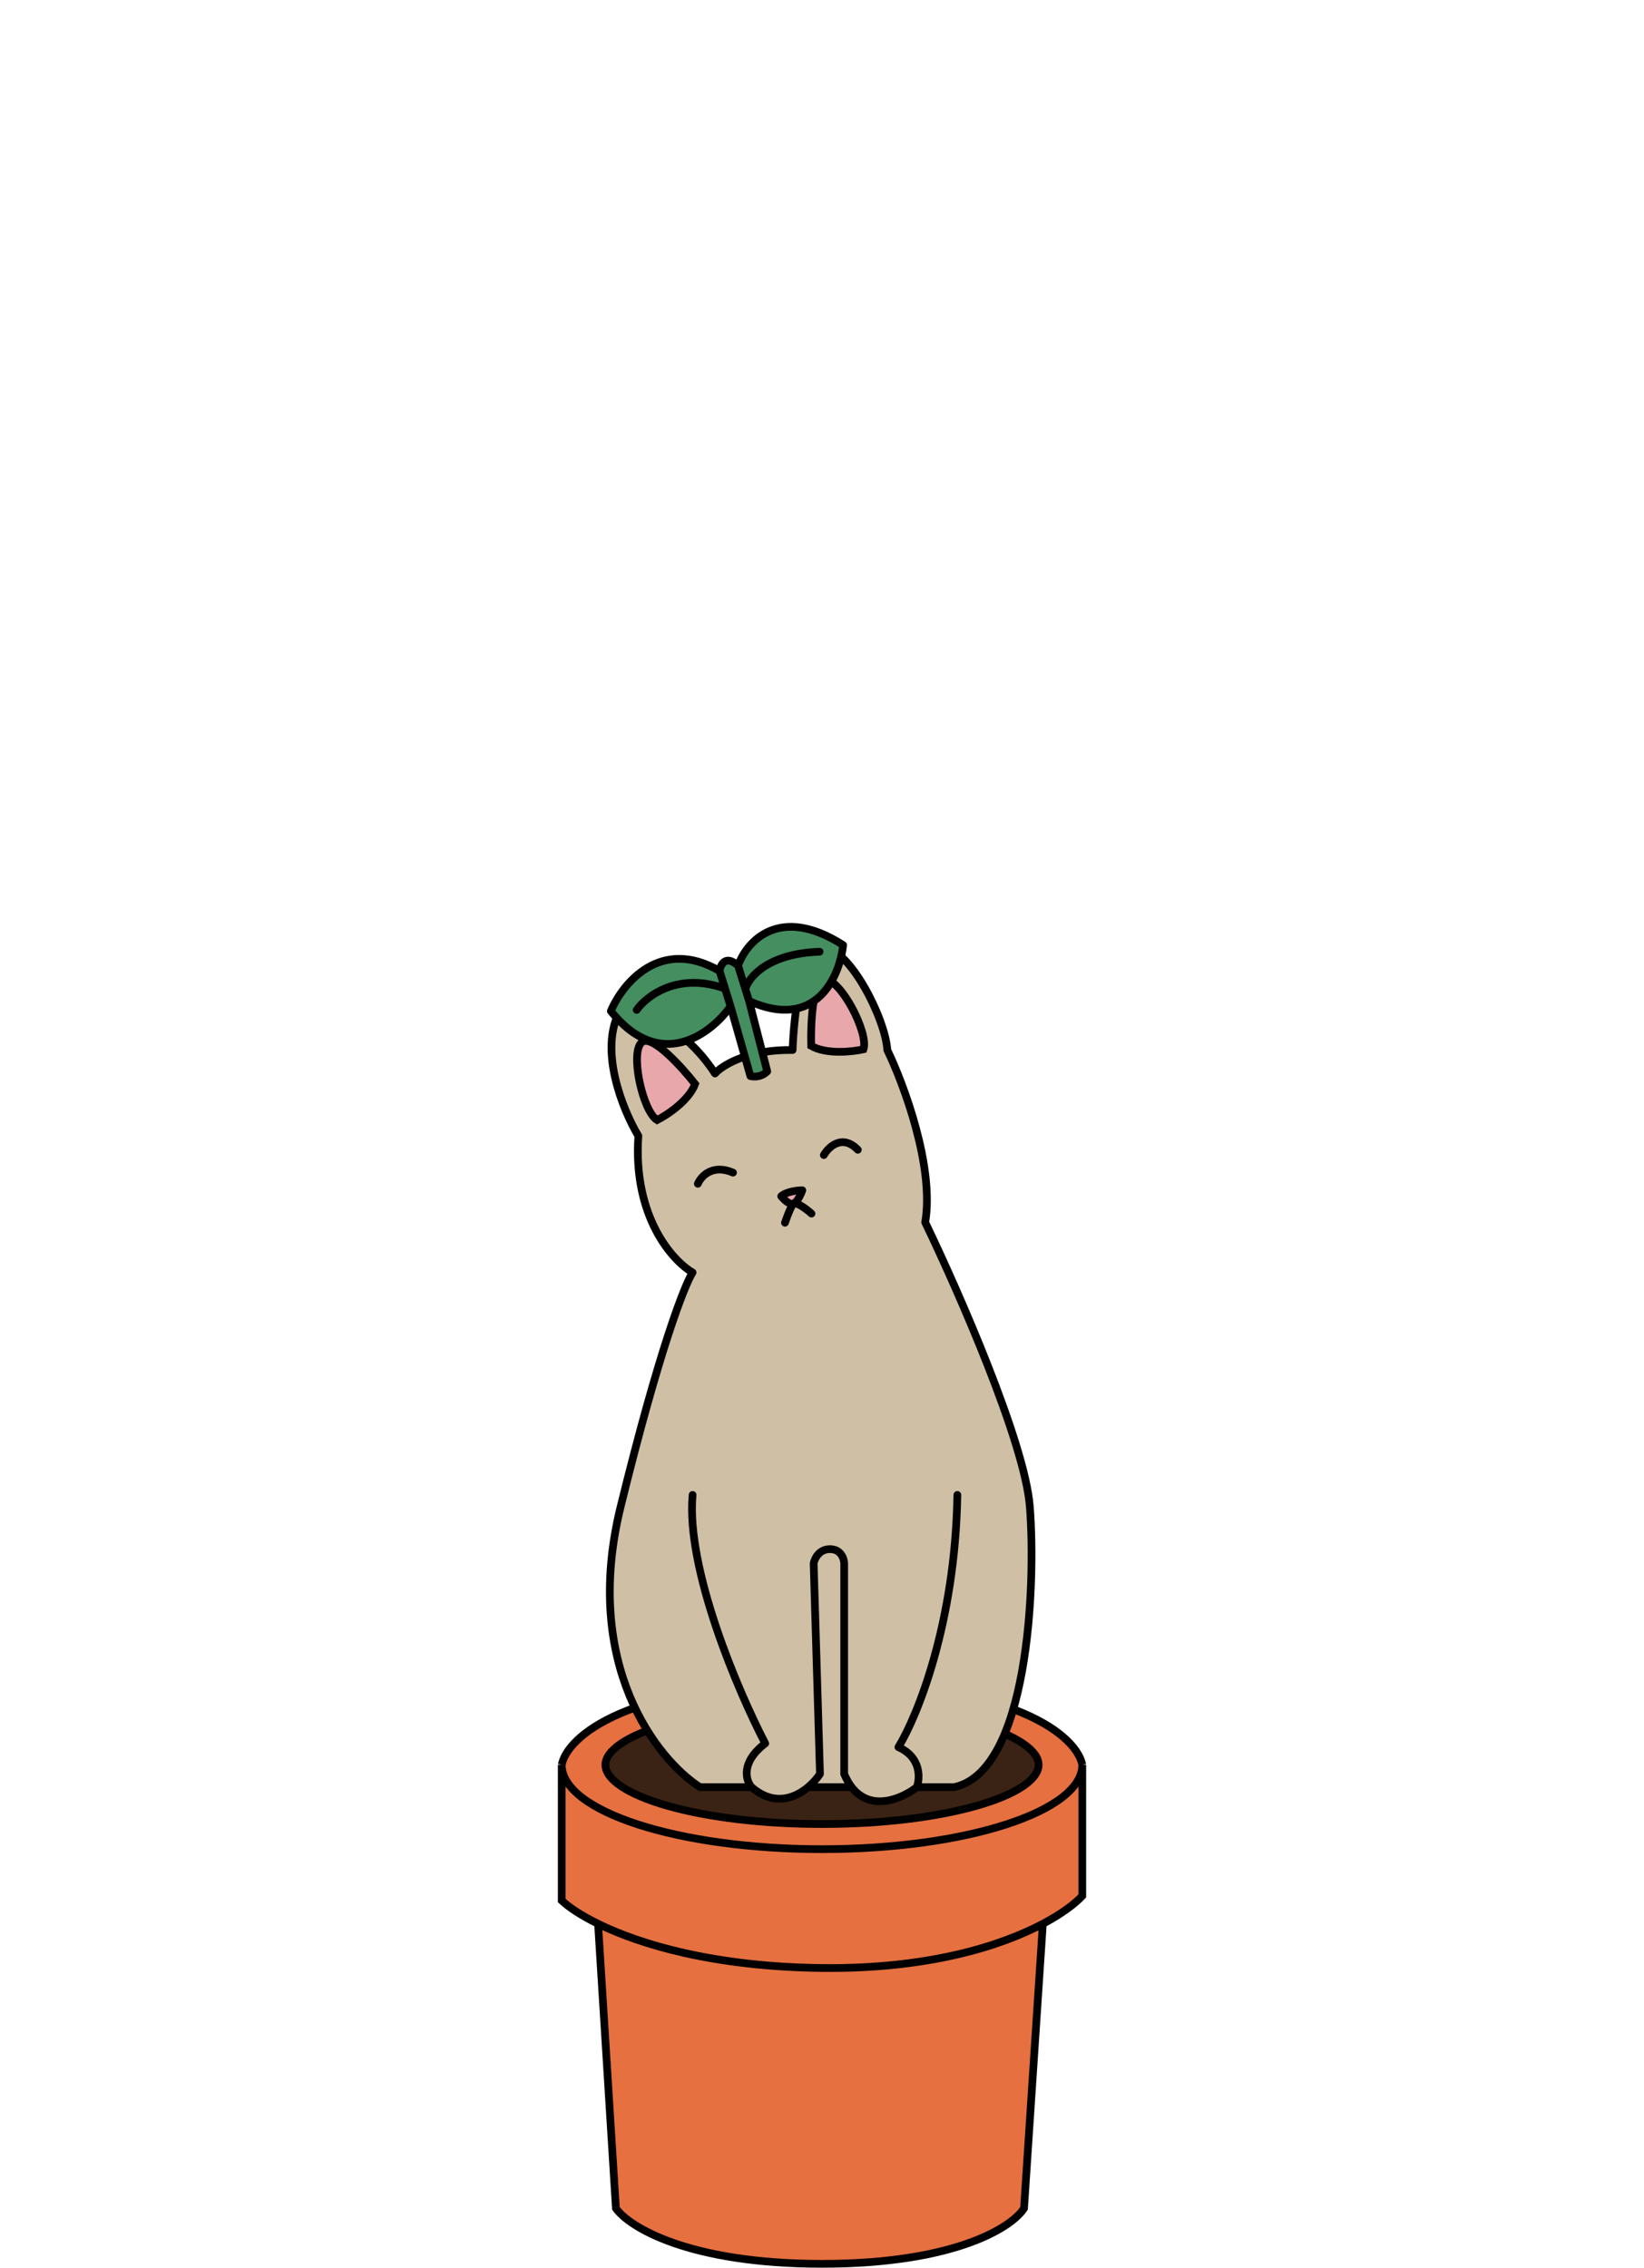 <svg width="240" height="331" viewBox="0 0 240 331" fill="none" xmlns="http://www.w3.org/2000/svg">
<path d="M82.004 277.375V257.576C82.752 253.571 91.399 245.562 120.001 245.562C148.603 245.562 157.249 253.571 157.997 257.576V276.703C156.953 277.827 155.045 279.294 152.239 280.775L149.494 322.296C147.796 324.997 139.521 330.399 120.001 330.399C100.48 330.399 91.809 324.997 89.913 322.296L87.309 280.775C84.75 279.521 82.991 278.308 82.004 277.375Z" fill="#E6703F"/>
<path d="M157.997 257.576C157.997 264.372 140.986 269.881 120.001 269.881C99.016 269.881 82.004 264.372 82.004 257.576M157.997 257.576V276.703C156.953 277.827 155.045 279.294 152.239 280.775M157.997 257.576C157.249 253.571 148.603 245.562 120.001 245.562C91.399 245.562 82.752 253.571 82.004 257.576M82.004 257.576V277.375C82.991 278.308 84.75 279.521 87.309 280.775M87.309 280.775C93.459 283.789 104.228 287.042 120.001 287.225C135.393 287.404 146.019 284.057 152.239 280.775M87.309 280.775L89.913 322.296C91.809 324.997 100.48 330.399 120.001 330.399C139.521 330.399 147.796 324.997 149.494 322.296L152.239 280.775" stroke="black" stroke-width="1.125"/>
<path d="M151.621 257.576C151.621 258.561 150.918 259.624 149.339 260.692C147.78 261.745 145.487 262.717 142.602 263.541C136.842 265.188 128.851 266.214 120.001 266.214C111.151 266.214 103.16 265.188 97.399 263.541C94.515 262.717 92.222 261.745 90.662 260.692C89.084 259.624 88.381 258.561 88.381 257.576C88.381 256.592 89.084 255.529 90.662 254.461C92.222 253.408 94.515 252.436 97.399 251.612C103.16 249.965 111.151 248.939 120.001 248.939C128.851 248.939 136.842 249.965 142.602 251.612C145.487 252.436 147.78 253.408 149.339 254.461C150.918 255.529 151.621 256.592 151.621 257.576Z" fill="#3A2314" stroke="black" stroke-width="1.125"/>
<path d="M104.383 156.672C105.437 155.487 109.176 153.143 115.708 153.248C115.883 148.156 117.025 138.026 120.185 138.237C124.135 138.5 129.271 148.771 129.534 153.248C131.948 158.252 136.434 170.287 135.065 178.399C139.849 188.318 149.602 210.502 150.339 219.877C151.261 231.597 150.076 258.591 139.278 260.83H133.843C131.691 262.51 127.161 264.485 124.333 260.83H117.97C115.983 262.499 112.941 263.609 109.715 260.83H102.184C95.954 256.819 84.916 243.013 90.607 219.877C96.297 196.742 99.979 187.464 101.108 185.717C98.133 183.976 92.384 177.554 93.191 165.787C90.939 162.038 87.27 153.098 90.607 147.33C93.21 147.405 99.609 149.379 104.383 156.672Z" fill="#CFBFA5"/>
<path d="M133.843 260.83H139.278C150.076 258.591 151.261 231.597 150.339 219.877C149.602 210.502 139.849 188.318 135.065 178.399C136.434 170.287 131.948 158.252 129.534 153.248C129.271 148.771 124.135 138.5 120.185 138.237C117.025 138.026 115.883 148.156 115.708 153.248C109.176 153.143 105.437 155.487 104.383 156.672C99.609 149.379 93.21 147.405 90.607 147.33C87.27 153.098 90.939 162.038 93.191 165.787C92.384 177.554 98.133 183.976 101.108 185.717C99.979 187.464 96.297 196.742 90.607 219.877C84.916 243.013 95.954 256.819 102.184 260.83H109.715M133.843 260.83C134.33 259.497 134.474 256.462 131.154 254.987C133.895 250.53 139.453 236.929 139.76 218.179M133.843 260.83C131.691 262.51 127.161 264.485 124.333 260.83M109.715 260.83C108.87 259.855 108.086 257.216 111.713 254.449C107.768 246.867 100.125 228.999 101.108 218.179M109.715 260.83C112.941 263.609 115.983 262.499 117.97 260.83M124.333 260.83C123.93 260.309 123.561 259.673 123.239 258.906V228.169C123.214 227.477 122.763 226.094 121.164 226.094C119.566 226.094 118.91 227.477 118.782 228.169L119.704 258.906C119.302 259.51 118.709 260.209 117.97 260.83M124.333 260.83H117.97" stroke="black" stroke-width="1.125" stroke-linecap="round" stroke-linejoin="round"/>
<path d="M115.779 175.706C115.214 175.833 114.414 175.048 114.047 174.586C114.816 173.898 116.421 173.72 117.127 173.718C116.978 174.166 116.54 175.172 115.985 175.607C115.921 175.657 115.852 175.689 115.779 175.706Z" fill="#E7A7AB"/>
<path d="M115.985 175.607C115.429 176.042 114.461 175.108 114.047 174.586C114.816 173.898 116.421 173.72 117.127 173.718C116.978 174.166 116.54 175.172 115.985 175.607ZM115.985 175.607C115.746 175.341 114.957 177.395 114.592 178.455M115.985 175.607C116.697 175.663 117.935 176.639 118.465 177.12M101.875 172.768C102.331 171.684 103.996 169.842 107.008 171.143M120.268 168.576C120.981 167.35 122.971 165.479 125.23 167.806" stroke="black" stroke-width="1.125" stroke-linecap="round" stroke-linejoin="round"/>
<path d="M101.475 158.208C100.559 160.636 97.395 162.73 95.927 163.473C93.785 162.147 91.881 153.324 93.768 152.057C95.277 151.043 99.535 155.736 101.475 158.208Z" fill="#E7A7AB" stroke="black" stroke-width="1.125"/>
<path d="M118.423 152.648C120.682 153.926 124.453 153.508 126.056 153.139C126.852 150.748 122.663 142.753 120.403 142.988C118.595 143.176 118.33 149.507 118.423 152.648Z" fill="#E7A7AB" stroke="black" stroke-width="1.125"/>
<path d="M112.006 156.361C111.659 156.722 110.881 157.311 109.55 157.059L106.652 146.868C103.842 150.854 96.411 156.574 89.174 147.569C90.872 143.526 96.424 136.693 105.045 141.707C105.19 140.766 105.934 139.296 107.75 140.938C108.967 137.444 113.739 131.95 123.083 137.927C122.598 142.485 119.174 150.5 109.357 146.099L112.006 156.361Z" fill="#448E60"/>
<path d="M107.75 140.938C105.934 139.296 105.19 140.766 105.045 141.707M107.75 140.938C108.967 137.444 113.739 131.95 123.083 137.927C122.598 142.485 119.174 150.5 109.357 146.099M107.75 140.938L108.814 144.355M105.045 141.707C96.424 136.693 90.872 143.526 89.174 147.569C96.411 156.574 103.842 150.854 106.652 146.868M105.045 141.707L105.849 144.288M109.357 146.099L112.006 156.361C111.659 156.722 110.881 157.311 109.55 157.059L106.652 146.868M109.357 146.099L108.814 144.355M108.814 144.355C109.271 142.645 112.079 139.161 119.65 138.903M106.652 146.868L105.849 144.288M92.947 147.396C94.404 145.331 99.025 141.818 105.849 144.288" stroke="black" stroke-width="1.125" stroke-linecap="round" stroke-linejoin="round"/>
</svg>
